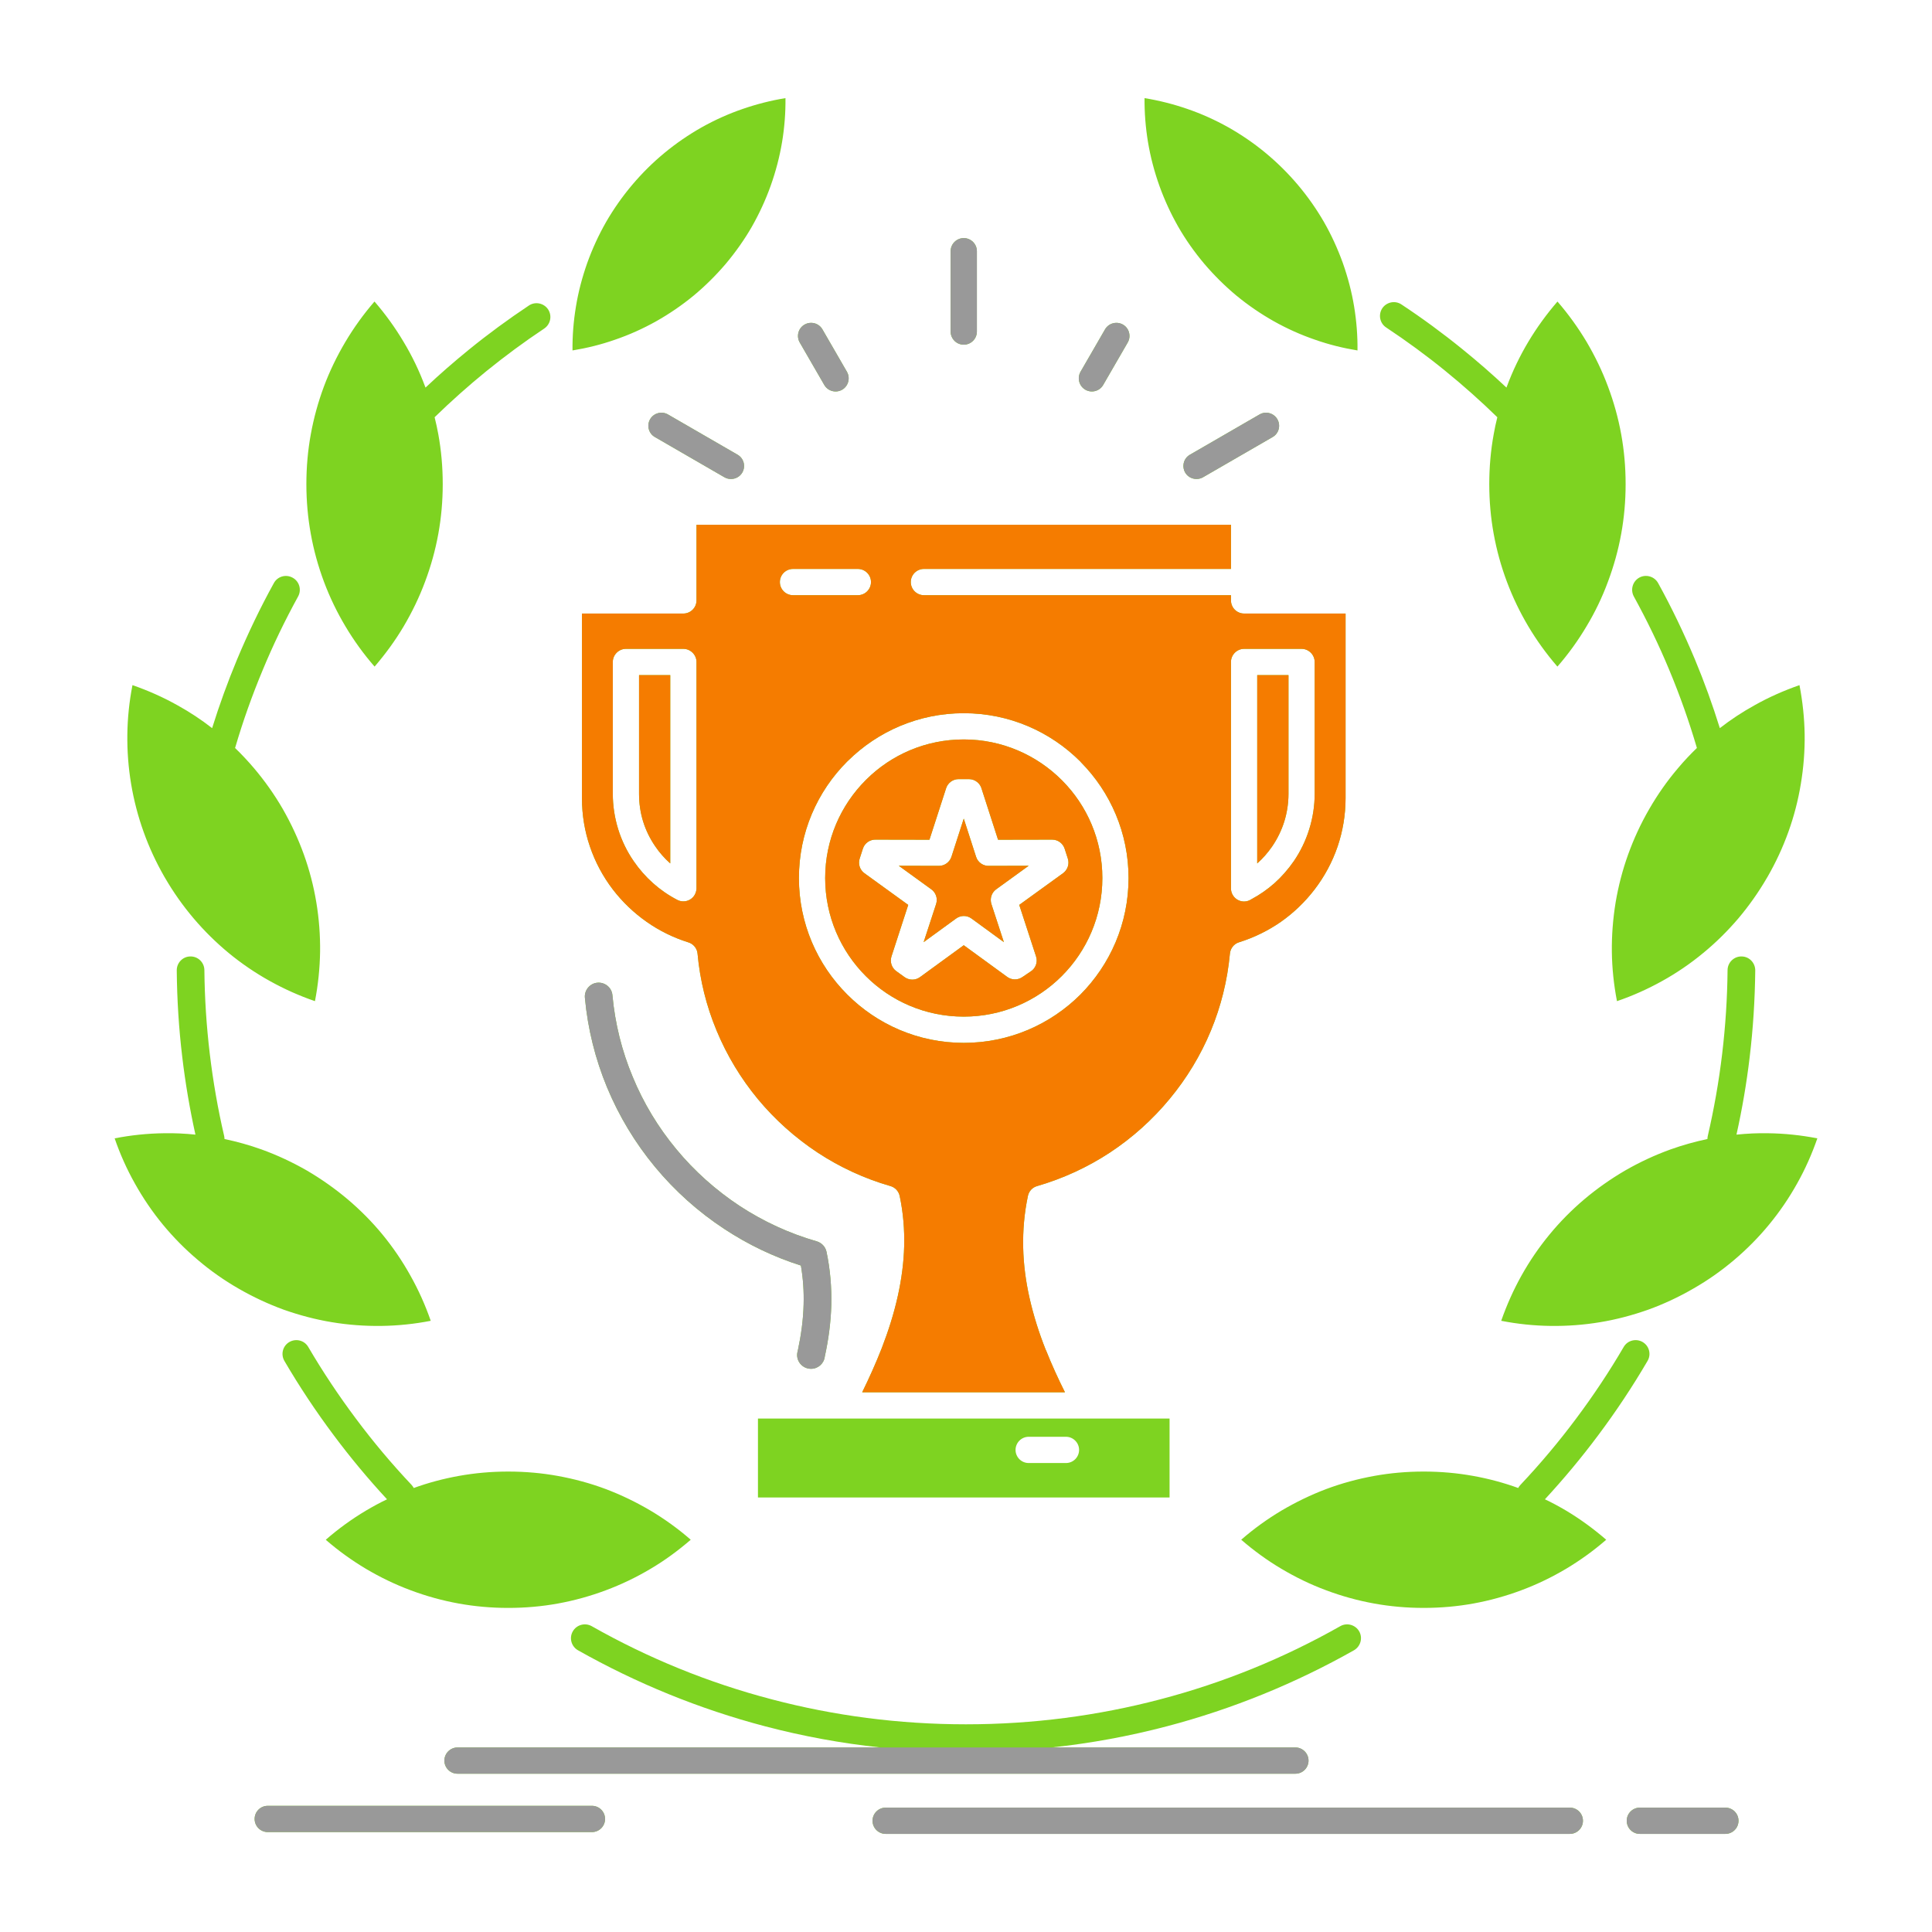 <?xml version="1.0" encoding="UTF-8" standalone="no"?>
<svg
   xmlns:dc="http://purl.org/dc/elements/1.1/"
   xmlns:cc="http://creativecommons.org/ns#"
   xmlns:rdf="http://www.w3.org/1999/02/22-rdf-syntax-ns#"
   xmlns:svg="http://www.w3.org/2000/svg"
   xmlns="http://www.w3.org/2000/svg"
   xmlns:sodipodi="http://sodipodi.sourceforge.net/DTD/sodipodi-0.dtd"
   xmlns:inkscape="http://www.inkscape.org/namespaces/inkscape"
   fill="#000000"
   width="800px"
   height="800px"
   viewBox="0 0 512 512"
   version="1.1"
   xml:space="preserve"
   id="svg8"
   sodipodi:docname="award.svg"
   inkscape:version="1.0.1 (3bc2e813f5, 2020-09-07)"
   inkscape:export-filename="C:\Users\keega\Documents\cannlytics\cannlytics\app\assets\images\icons\award.png"
   inkscape:export-xdpi="96"
   inkscape:export-ydpi="96"><defs
   id="defs12" /><sodipodi:namedview
   pagecolor="#ffffff"
   bordercolor="#666666"
   borderopacity="1"
   objecttolerance="10"
   gridtolerance="10"
   guidetolerance="10"
   inkscape:pageopacity="0"
   inkscape:pageshadow="2"
   inkscape:window-width="1920"
   inkscape:window-height="1094"
   id="namedview10"
   showgrid="false"
   inkscape:zoom="0.66556426"
   inkscape:cx="304.38603"
   inkscape:cy="272.80476"
   inkscape:window-x="-11"
   inkscape:window-y="-11"
   inkscape:window-maximized="1"
   inkscape:current-layer="g4" />

<g
   id="_x35_57_x2C__award_x2C__cup_x2C__prize_x2C__reward_x2C__victory"
   style="fill:#999999;fill-opacity:1">

<g
   id="g4"
   style="fill:#999999;fill-opacity:1">

<path
   d="M326.219,235.43v-59.998c0-1.895,1.555-3.479,3.479-3.479h15.24    c1.908,0,3.463,1.584,3.463,3.479v34.92c0,3.223-0.494,6.361-1.428,9.357c-0.932,3.055-2.346,5.938-4.1,8.512    c-1.484,2.148-3.223,4.128-5.146,5.852c-1.823,1.612-3.873,3.055-6.106,4.242c-0.551,0.367-1.216,0.594-1.923,0.594    C327.773,238.908,326.219,237.354,326.219,235.43 M333.175,178.909v49.904c1.499-1.328,2.827-2.855,3.959-4.495    c1.384-2.036,2.487-4.27,3.224-6.645c0.707-2.29,1.102-4.75,1.102-7.322v-31.442H333.175z M184.579,175.432v59.998    c-0.014,0.538-0.156,1.075-0.411,1.584c-0.875,1.695-2.969,2.347-4.666,1.471c-2.346-1.217-4.51-2.715-6.417-4.412    c-1.937-1.724-3.676-3.703-5.146-5.852c-1.781-2.574-3.182-5.457-4.127-8.512c-0.919-2.996-1.414-6.135-1.414-9.357v-34.92    c0-1.895,1.555-3.479,3.478-3.479h15.226C183.009,171.953,184.579,173.537,184.579,175.432z M244.846,157.732    c-1.923,0-3.478-1.556-3.478-3.479s1.555-3.478,3.478-3.478h81.373V139.07h-141.64v20.047c0,1.923-1.57,3.479-3.478,3.479h-26.875    v48.942c0,4.495,0.735,8.765,2.093,12.752c1.398,4.155,3.492,8.03,6.106,11.451c2.544,3.308,5.57,6.192,8.963,8.567    c3.336,2.347,7.068,4.185,11.041,5.429c1.3,0.396,2.304,1.555,2.432,2.997c0.635,7.068,2.36,13.91,4.991,20.244l0.056,0.142    c2.729,6.587,6.433,12.694,10.915,18.124c4.552,5.485,9.923,10.291,15.889,14.223c5.854,3.844,12.357,6.87,19.255,8.849    c1.216,0.34,2.178,1.329,2.46,2.63c0.933,4.411,1.3,8.878,1.188,13.317c-0.114,4.383-0.708,8.765-1.669,13.12l-0.028,0.112    c-1.018,4.608-2.474,9.188-4.241,13.77c-1.526,3.901-3.279,7.804-5.188,11.706h53.735c-1.81-3.619-3.492-7.295-4.977-11.027    l-0.141-0.283c-1.767-4.467-3.223-9.047-4.269-13.684c-0.99-4.383-1.585-8.851-1.684-13.346    c-0.098-4.524,0.283-9.105,1.259-13.714c0.254-1.216,1.174-2.262,2.46-2.602c6.897-2.007,13.373-5.005,19.227-8.849    c5.967-3.932,11.323-8.737,15.875-14.251c4.496-5.429,8.215-11.536,10.93-18.096c2.645-6.39,4.367-13.232,5.032-20.357    c0.114-1.386,1.032-2.63,2.433-3.054c3.986-1.244,7.719-3.082,11.055-5.4c3.394-2.375,6.418-5.287,8.935-8.567    c2.629-3.421,4.722-7.296,6.135-11.451c1.345-3.987,2.094-8.284,2.094-12.752v-48.942h-26.89c-1.924,0-3.479-1.556-3.479-3.479    v-1.385H244.846z M227.344,150.776c1.921,0,3.478,1.555,3.478,3.478s-1.556,3.479-3.478,3.479h-17.191    c-1.923,0-3.478-1.556-3.478-3.479s1.555-3.478,3.478-3.478H227.344z M200.865,396.85h109.083v-20.924h-25.404    c-27.893,0-55.786,0-83.678,0C200.865,390.176,200.865,376.463,200.865,396.85z M282.492,380.761c1.923,0,3.478,1.584,3.478,3.478    c0,1.923-1.555,3.479-3.478,3.479h-9.881c-1.924,0-3.479-1.556-3.479-3.479c0-1.894,1.555-3.478,3.479-3.478H282.492z     M281.376,206.732c-6.646-6.645-15.833-10.773-25.97-10.773c-10.065,0-19.185,4.043-25.8,10.603l-0.17,0.171    c-6.644,6.644-10.758,15.832-10.758,25.955c0,10.15,4.115,19.34,10.758,25.984c6.631,6.645,15.819,10.744,25.971,10.744    c10.137,0,19.324-4.1,25.97-10.744c6.644-6.645,10.759-15.834,10.759-25.984c0-10.065-4.043-19.17-10.589-25.786L281.376,206.732z     M255.406,189.004c12.059,0,22.973,4.891,30.891,12.808l0.196,0.227c7.775,7.888,12.583,18.718,12.583,30.649    c0,12.073-4.893,22.986-12.779,30.904c-7.918,7.889-18.832,12.779-30.891,12.779c-12.045,0-22.974-4.891-30.875-12.809    c-7.903-7.889-12.81-18.802-12.81-30.875c0-12.045,4.892-22.987,12.794-30.876l0.212-0.197    C232.603,193.839,243.446,189.004,255.406,189.004z M258.672,227.061l-3.266-10.122l-3.266,10.122    c-0.453,1.385-1.767,2.404-3.308,2.404l-10.646-0.029l8.553,6.193c1.244,0.848,1.825,2.431,1.344,3.93l-3.31,10.121l8.583-6.248    c1.188-0.877,2.841-0.933,4.085-0.028l8.597,6.276l-3.31-10.121c-0.438-1.387,0.014-2.969,1.258-3.874l8.625-6.249l-10.434,0.029    C260.637,229.549,259.166,228.616,258.672,227.061z M260.17,209.135l4.325,13.402l14.337-0.028c1.555,0,2.854,1.018,3.308,2.403    l0.848,2.629c0.467,1.471-0.085,2.998-1.272,3.874l-11.606,8.397l4.454,13.657c0.522,1.583-0.17,3.279-1.557,4.071l-2.092,1.413    c-1.286,0.876-2.955,0.765-4.099-0.142l-11.409-8.313l-11.606,8.454c-1.244,0.905-2.885,0.849-4.073,0l-2.234-1.61    c-1.23-0.906-1.695-2.488-1.244-3.874l4.439-13.657l-11.606-8.397c-1.258-0.905-1.725-2.544-1.244-3.93l0.833-2.573    c0.481-1.527,1.951-2.488,3.506-2.403l14.138,0.028l4.41-13.629c0.467-1.471,1.839-2.431,3.293-2.431h2.759    C258.417,206.478,259.803,207.608,260.17,209.135z M312.251,60.101c1.952,3.393,4.255,6.673,6.899,9.811    c2.631,3.083,5.486,5.909,8.511,8.427c3.126,2.572,6.447,4.834,9.897,6.785c3.533,1.979,7.193,3.619,10.912,4.892    c3.69,1.3,7.465,2.233,11.281,2.856c0.044-3.846-0.254-7.748-0.889-11.594c-0.638-3.901-1.655-7.775-3.012-11.621    c-1.358-3.76-3.025-7.407-5.019-10.885c-1.951-3.365-4.255-6.672-6.886-9.783c-2.629-3.109-5.5-5.938-8.539-8.454    c-3.109-2.572-6.418-4.835-9.867-6.786c-3.535-1.979-7.195-3.619-10.914-4.891c-3.689-1.273-7.492-2.234-11.31-2.855    c-0.028,3.845,0.269,7.746,0.904,11.592c0.65,3.902,1.654,7.775,3.024,11.621C308.591,52.976,310.271,56.623,312.251,60.101z     M192.34,69.911c2.628-3.138,4.948-6.418,6.898-9.811c1.979-3.478,3.662-7.125,5.004-10.886c1.373-3.846,2.376-7.719,3.025-11.621    c0.637-3.846,0.934-7.747,0.891-11.592c-3.802,0.621-7.605,1.582-11.295,2.855c-3.719,1.271-7.381,2.912-10.915,4.891    c-3.45,1.951-6.758,4.214-9.867,6.786c-3.053,2.517-5.91,5.345-8.539,8.454c-2.63,3.111-4.935,6.418-6.886,9.783    c-1.993,3.478-3.662,7.125-5.019,10.885c-1.356,3.846-2.376,7.72-3.011,11.621c-0.637,3.846-0.947,7.748-0.905,11.594    c3.818-0.623,7.607-1.557,11.295-2.856c3.718-1.272,7.38-2.912,10.915-4.892c3.45-1.951,6.771-4.213,9.896-6.785    C186.855,75.82,189.71,72.994,192.34,69.911z M112.775,102.709c3.676-3.477,7.522-6.813,11.479-10.037    c5.104-4.156,10.434-8.058,15.905-11.705c1.683-1.131,3.973-0.65,5.089,1.018c1.118,1.696,0.651,3.959-1.032,5.09    c-5.315,3.534-10.432,7.322-15.353,11.31c-4.722,3.846-9.302,7.917-13.685,12.187c0.382,1.498,0.707,3.054,0.99,4.58    c0.763,4.213,1.16,8.596,1.16,13.147c0,4.524-0.396,8.906-1.16,13.12c-0.792,4.382-1.979,8.623-3.506,12.695    c-1.527,4.128-3.45,8.086-5.684,11.875c-2.233,3.76-4.792,7.267-7.605,10.546l-0.114,0.113c-2.883-3.308-5.485-6.899-7.718-10.659    c-2.233-3.732-4.157-7.719-5.711-11.875c-1.513-4.072-2.701-8.313-3.478-12.695c-0.763-4.214-1.16-8.596-1.16-13.12    c0-4.552,0.396-8.935,1.16-13.147c0.792-4.383,1.965-8.623,3.478-12.695c1.541-4.129,3.464-8.086,5.711-11.875    c2.218-3.732,4.764-7.267,7.591-10.547l0.126-0.113c2.885,3.338,5.457,6.899,7.691,10.66c2.248,3.732,4.171,7.719,5.712,11.875    L112.775,102.709z M62.362,198.023l-0.07,0.197c1.767,1.697,3.448,3.507,5.061,5.4c2.813,3.336,5.371,6.928,7.591,10.773    c2.234,3.901,4.101,7.945,5.57,12.016c1.499,4.156,2.602,8.427,3.31,12.695c0.735,4.411,1.06,8.822,1.003,13.176    c-0.072,4.355-0.523,8.737-1.358,13.035c-4.142-1.414-8.156-3.223-11.975-5.344c-3.816-2.121-7.479-4.609-10.913-7.437    c-3.28-2.715-6.419-5.796-9.274-9.161c-2.801-3.309-5.331-6.87-7.565-10.716l-0.154-0.255c-2.22-3.873-4.073-7.859-5.514-11.902    c-1.499-4.156-2.602-8.427-3.323-12.725c-0.735-4.383-1.06-8.793-1.004-13.146c0.058-4.355,0.509-8.709,1.358-13.064    c4.155,1.443,8.17,3.225,11.988,5.373c3.166,1.753,6.221,3.76,9.118,6.023c1.938-6.193,4.143-12.272,6.603-18.182    c2.911-6.955,6.163-13.741,9.755-20.244c0.961-1.781,3.194-2.432,4.977-1.441c1.781,0.961,2.43,3.194,1.455,4.975    c-3.478,6.334-6.629,12.838-9.4,19.539C66.83,184.254,64.398,191.067,62.362,198.023z M59.407,301.055    c0.056,0.255,0.084,0.538,0.084,0.793c3.323,0.706,6.603,1.61,9.827,2.771c4.071,1.47,8.086,3.335,11.988,5.569    c3.859,2.262,7.463,4.807,10.787,7.605c3.406,2.885,6.517,6.023,9.26,9.359c2.785,3.393,5.273,7.04,7.407,10.886    c2.149,3.817,3.959,7.86,5.387,11.988c-4.326,0.849-8.709,1.3-13.063,1.357c-4.355,0.056-8.751-0.255-13.148-0.989    c-4.297-0.707-8.566-1.838-12.738-3.309c-4.043-1.47-8.058-3.336-11.988-5.598c-3.845-2.206-7.451-4.75-10.772-7.578    c-3.422-2.885-6.503-6.022-9.26-9.359c-2.799-3.393-5.273-7.04-7.422-10.885c-2.148-3.817-3.957-7.861-5.372-11.989    c4.326-0.849,8.709-1.3,13.063-1.356c2.771-0.057,5.556,0.084,8.342,0.367c-1.499-6.785-2.672-13.656-3.492-20.584    c-0.892-7.436-1.386-15.098-1.457-22.931c-0.014-2.035,1.611-3.703,3.618-3.703c2.036-0.028,3.69,1.61,3.705,3.619    c0.07,7.407,0.551,14.815,1.428,22.167C56.48,286.664,57.753,293.958,59.407,301.055z M109.072,393.513    c0.226,0.255,0.423,0.537,0.579,0.819c3.831-1.385,7.831-2.459,11.918-3.194c4.213-0.763,8.595-1.159,13.119-1.159    c4.538,0,8.935,0.396,13.134,1.159c4.368,0.792,8.637,1.951,12.709,3.478c4.113,1.555,8.086,3.479,11.86,5.711    c3.747,2.234,7.281,4.779,10.532,7.606l0.128,0.113c-3.337,2.884-6.885,5.485-10.618,7.69c-3.747,2.234-7.733,4.156-11.903,5.711    c-4.073,1.527-8.342,2.715-12.695,3.506c-4.213,0.765-8.611,1.16-13.148,1.16c-4.524,0-8.905-0.396-13.119-1.16    c-4.383-0.791-8.639-1.979-12.709-3.506c-4.115-1.526-8.088-3.449-11.862-5.683c-3.746-2.233-7.28-4.778-10.546-7.605    l-0.112-0.113c3.308-2.884,6.884-5.485,10.645-7.72c1.811-1.074,3.676-2.092,5.585-2.997c-4.976-5.372-9.684-11.026-14.096-16.936    c-4.722-6.306-9.104-12.894-13.104-19.735c-1.018-1.754-0.438-3.987,1.3-5.005c1.753-1.019,4.001-0.453,5.019,1.3    c3.86,6.588,8.102,12.95,12.653,19.029C98.893,382.09,103.813,387.942,109.072,393.513z M430.299,356.953    c1.018-1.753,3.279-2.318,5.019-1.3c1.738,1.018,2.332,3.251,1.3,5.005c-4.001,6.842-8.384,13.43-13.106,19.735    c-4.409,5.909-9.132,11.563-14.094,16.936c1.923,0.905,3.788,1.923,5.613,2.997c3.73,2.234,7.295,4.836,10.631,7.72l-0.127,0.113    c-3.268,2.827-6.802,5.372-10.533,7.605c-3.774,2.233-7.748,4.156-11.86,5.683c-4.086,1.527-8.341,2.715-12.71,3.506    c-4.214,0.765-8.608,1.16-13.146,1.16c-4.526,0-8.907-0.396-13.12-1.16c-4.382-0.791-8.639-1.979-12.71-3.506    c-4.142-1.526-8.128-3.477-11.889-5.711c-3.732-2.205-7.296-4.807-10.632-7.69l0.128-0.113c3.266-2.827,6.786-5.372,10.532-7.606    c3.789-2.232,7.747-4.156,11.86-5.711c4.087-1.526,8.328-2.686,12.71-3.478c4.213-0.763,8.594-1.159,13.12-1.159    c4.538,0,8.933,0.396,13.132,1.159c4.1,0.735,8.086,1.81,11.919,3.194c0.154-0.282,0.353-0.564,0.593-0.819    c5.245-5.57,10.18-11.423,14.731-17.53C422.211,369.903,426.452,363.541,430.299,356.953z M457.823,257.089    c0.015-2.009,1.682-3.647,3.688-3.619c2.037,0,3.648,1.668,3.648,3.703c-0.084,7.833-0.579,15.495-1.471,22.931    c-0.819,6.928-1.993,13.799-3.506,20.584c2.799-0.283,5.6-0.424,8.37-0.367c4.354,0.057,8.737,0.508,13.063,1.356    c-1.429,4.128-3.224,8.172-5.373,11.989c-2.147,3.845-4.636,7.492-7.435,10.885c-2.743,3.337-5.84,6.475-9.246,9.359    c-3.338,2.828-6.941,5.372-10.803,7.578c-3.9,2.262-7.915,4.128-11.988,5.598c-4.155,1.471-8.424,2.602-12.722,3.309    c-4.384,0.734-8.795,1.045-13.148,0.989c-4.354-0.058-8.737-0.509-13.063-1.357c1.442-4.128,3.237-8.171,5.371-11.988    c2.15-3.846,4.639-7.493,7.438-10.886c2.742-3.336,5.838-6.475,9.245-9.359c3.322-2.799,6.928-5.344,10.801-7.605    c3.889-2.234,7.917-4.1,11.988-5.569c3.224-1.16,6.503-2.064,9.811-2.771c0-0.255,0.028-0.538,0.086-0.793    c1.64-7.097,2.939-14.391,3.817-21.799C457.271,271.904,457.752,264.496,457.823,257.089z M432.983,158.07    c-0.962-1.78-0.325-4.014,1.456-5.004c1.768-0.961,4.016-0.311,4.99,1.471c3.591,6.503,6.842,13.289,9.755,20.244    c2.46,5.909,4.666,11.988,6.588,18.182c2.913-2.264,5.966-4.271,9.133-6.023c3.803-2.148,7.832-3.93,11.975-5.373    c0.834,4.327,1.301,8.709,1.371,13.064c0.058,4.354-0.283,8.764-1.019,13.146c-0.707,4.298-1.809,8.568-3.308,12.725    c-1.456,4.043-3.293,8.029-5.527,11.902l-0.156,0.255c-2.233,3.846-4.764,7.407-7.549,10.716    c-2.869,3.365-5.994,6.446-9.302,9.161c-3.408,2.827-7.068,5.315-10.887,7.437c-3.816,2.121-7.831,3.93-11.988,5.344    c-0.834-4.298-1.3-8.68-1.356-13.035c-0.056-4.354,0.282-8.765,1.004-13.176c0.721-4.269,1.823-8.539,3.321-12.695    c1.471-4.07,3.31-8.086,5.571-11.988c2.234-3.873,4.778-7.492,7.592-10.801c1.61-1.923,3.293-3.703,5.046-5.4l-0.056-0.197    c-2.05-6.956-4.468-13.77-7.238-20.414C439.629,170.936,436.461,164.404,432.983,158.07z M367.359,86.791    c-1.697-1.103-2.15-3.393-1.046-5.09c1.13-1.668,3.405-2.148,5.089-1.018c5.569,3.676,10.957,7.635,16.145,11.848    c4.016,3.252,7.916,6.645,11.677,10.178l0.101-0.254c1.54-4.156,3.463-8.143,5.695-11.875c2.248-3.761,4.836-7.322,7.719-10.66    l0.114,0.113c2.827,3.28,5.371,6.814,7.605,10.547c2.233,3.789,4.157,7.746,5.684,11.875c1.526,4.072,2.715,8.313,3.506,12.695    c0.764,4.213,1.16,8.596,1.16,13.147c0,4.524-0.396,8.906-1.16,13.12c-0.791,4.382-1.979,8.623-3.506,12.695    c-1.526,4.156-3.45,8.143-5.698,11.875c-2.233,3.76-4.82,7.352-7.705,10.659l-0.112-0.113c-2.826-3.279-5.373-6.786-7.606-10.546    c-2.248-3.789-4.155-7.747-5.695-11.875c-1.527-4.072-2.701-8.313-3.492-12.695c-0.764-4.214-1.16-8.596-1.16-13.12    c0-4.552,0.396-8.935,1.16-13.147c0.268-1.526,0.593-3.082,0.975-4.58c-4.439-4.326-9.076-8.454-13.883-12.355    C377.947,94.171,372.73,90.354,367.359,86.791z M251.928,66.574c0-1.922,1.569-3.477,3.478-3.477s3.478,1.555,3.478,3.477v21.291    c0,1.923-1.568,3.479-3.478,3.479s-3.478-1.556-3.478-3.479V66.574z M333.798,109.834c1.653-0.96,3.774-0.366,4.72,1.273    c0.948,1.668,0.383,3.789-1.271,4.721l-18.447,10.66c-1.655,0.934-3.777,0.368-4.723-1.271c-0.947-1.669-0.383-3.789,1.286-4.723    L333.798,109.834z M173.566,115.828c-1.669-0.932-2.234-3.053-1.287-4.721c0.946-1.64,3.067-2.233,4.734-1.273l18.436,10.66    c1.655,0.934,2.234,3.054,1.272,4.723c-0.947,1.64-3.067,2.205-4.722,1.271L173.566,115.828z M292.855,87.271    c0.962-1.639,3.082-2.205,4.75-1.244c1.64,0.934,2.206,3.082,1.259,4.723l-6.503,11.253c-0.948,1.668-3.082,2.233-4.736,1.272    c-1.655-0.962-2.22-3.082-1.272-4.75L292.855,87.271z M211.934,90.75c-0.948-1.641-0.381-3.789,1.272-4.723    c1.655-0.961,3.789-0.395,4.736,1.244l6.503,11.254c0.947,1.668,0.382,3.788-1.258,4.75c-1.669,0.961-3.789,0.396-4.75-1.272    L211.934,90.75z M218.579,359.498c-0.198,1.839-1.767,3.252-3.648,3.252c-2.036,0-3.69-1.64-3.69-3.676    c0-0.396,0.072-0.764,0.184-1.131c0.877-4.1,1.442-8.172,1.541-12.243c0.1-3.421-0.126-6.87-0.721-10.319    c-7.225-2.29-14.024-5.57-20.215-9.642c-6.956-4.553-13.176-10.122-18.463-16.513c-5.203-6.277-9.515-13.402-12.696-21.064    c-3.082-7.436-5.104-15.438-5.868-23.751c-0.183-2.007,1.316-3.816,3.323-3.986c2.007-0.169,3.803,1.301,3.973,3.309    c0.691,7.577,2.53,14.843,5.357,21.601c2.869,6.984,6.8,13.459,11.564,19.199c4.806,5.824,10.49,10.885,16.824,15.07    c6.235,4.071,13.091,7.267,20.399,9.359c1.258,0.366,2.304,1.413,2.588,2.771c0.988,4.692,1.385,9.415,1.272,14.138    C220.176,350.422,219.569,354.975,218.579,359.498z M121.243,470.052c-1.908,0-3.478-1.555-3.478-3.479    c0-1.894,1.57-3.477,3.478-3.477h112.081c-10.42-1.103-20.627-2.997-30.536-5.599c-17.546-4.609-34.198-11.451-49.623-20.159    c-1.767-1.019-2.374-3.252-1.371-5.006c0.99-1.753,3.238-2.375,5.005-1.386c14.871,8.427,30.917,15.015,47.839,19.426    c16.342,4.297,33.562,6.588,51.346,6.588c17.784,0,35.003-2.291,51.376-6.588c16.906-4.411,32.968-10.999,47.839-19.426    c1.753-0.989,4.001-0.367,5.005,1.386c0.99,1.754,0.368,3.987-1.385,5.006c-15.41,8.708-32.078,15.55-49.623,20.159    c-9.908,2.602-20.116,4.496-30.536,5.599h64.637c1.907,0,3.476,1.583,3.476,3.477c0,1.924-1.568,3.479-3.476,3.479H121.243z     M234.709,485.999c-1.908,0-3.478-1.556-3.478-3.479c0-1.922,1.57-3.478,3.478-3.478h181.31c1.923,0,3.478,1.556,3.478,3.478    c0,1.923-1.555,3.479-3.478,3.479H234.709z M434.567,485.999c-1.909,0-3.464-1.556-3.464-3.479c0-1.922,1.555-3.478,3.464-3.478    h22.675c1.924,0,3.479,1.556,3.479,3.478c0,1.923-1.555,3.479-3.479,3.479H434.567z M70.957,485.518    c-1.921,0-3.478-1.555-3.478-3.478s1.556-3.479,3.478-3.479h85.913c1.923,0,3.478,1.556,3.478,3.479s-1.555,3.478-3.478,3.478    H70.957z M177.623,228.813v-49.904h-8.27v31.442c0,2.572,0.367,5.032,1.074,7.322c0.735,2.375,1.837,4.608,3.238,6.645    C174.782,225.958,176.125,227.485,177.623,228.813z"
   style="fill-rule:evenodd;clip-rule:evenodd;fill:#7ed321;fill-opacity:1"
   id="path2" />

<path
   d="m 251.928,66.574 c 0,-1.922 1.569,-3.477 3.478,-3.477 1.909,0 3.478,1.555 3.478,3.477 v 21.291 c 0,1.923 -1.568,3.479 -3.478,3.479 -1.91,0 -3.478,-1.556 -3.478,-3.479 z m 81.87,43.26 c 1.653,-0.96 3.774,-0.366 4.72,1.273 0.948,1.668 0.383,3.789 -1.271,4.721 l -18.447,10.66 c -1.655,0.934 -3.777,0.368 -4.723,-1.271 -0.947,-1.669 -0.383,-3.789 1.286,-4.723 z m -160.232,5.994 c -1.669,-0.932 -2.234,-3.053 -1.287,-4.721 0.946,-1.64 3.067,-2.233 4.734,-1.273 l 18.436,10.66 c 1.655,0.934 2.234,3.054 1.272,4.723 -0.947,1.64 -3.067,2.205 -4.722,1.271 z M 292.855,87.271 c 0.962,-1.639 3.082,-2.205 4.75,-1.244 1.64,0.934 2.206,3.082 1.259,4.723 l -6.503,11.253 c -0.948,1.668 -3.082,2.233 -4.736,1.272 -1.655,-0.962 -2.22,-3.082 -1.272,-4.75 z m -80.921,3.479 c -0.948,-1.641 -0.381,-3.789 1.272,-4.723 1.655,-0.961 3.789,-0.395 4.736,1.244 l 6.503,11.254 c 0.947,1.668 0.382,3.788 -1.258,4.75 -1.669,0.961 -3.789,0.396 -4.75,-1.272 z"
   style="clip-rule:evenodd;fill:#999999;fill-opacity:1;fill-rule:evenodd;stroke-width:1"
   id="path2-6"
   sodipodi:nodetypes="ssssssscccccccccccccccccccccccccccc" /><path
   d="m 326.219,235.43 v -59.998 c 0,-1.895 1.555,-3.479 3.479,-3.479 h 15.24 c 1.908,0 3.463,1.584 3.463,3.479 v 34.92 c 0,3.223 -0.494,6.361 -1.428,9.357 -0.932,3.055 -2.346,5.938 -4.1,8.512 -1.484,2.148 -3.223,4.128 -5.146,5.852 -1.823,1.612 -3.873,3.055 -6.106,4.242 -0.551,0.367 -1.216,0.594 -1.923,0.594 -1.925,-0.001 -3.479,-1.555 -3.479,-3.479 m 6.956,-56.521 v 49.904 c 1.499,-1.328 2.827,-2.855 3.959,-4.495 1.384,-2.036 2.487,-4.27 3.224,-6.645 0.707,-2.29 1.102,-4.75 1.102,-7.322 v -31.442 z m -148.596,-3.477 v 59.998 c -0.014,0.538 -0.156,1.075 -0.411,1.584 -0.875,1.695 -2.969,2.347 -4.666,1.471 -2.346,-1.217 -4.51,-2.715 -6.417,-4.412 -1.937,-1.724 -3.676,-3.703 -5.146,-5.852 -1.781,-2.574 -3.182,-5.457 -4.127,-8.512 -0.919,-2.996 -1.414,-6.135 -1.414,-9.357 v -34.92 c 0,-1.895 1.555,-3.479 3.478,-3.479 h 15.226 c 1.907,0 3.477,1.584 3.477,3.479 z m 60.267,-17.7 c -1.923,0 -3.478,-1.556 -3.478,-3.479 0,-1.923 1.555,-3.478 3.478,-3.478 h 81.373 V 139.07 h -141.64 v 20.047 c 0,1.923 -1.57,3.479 -3.478,3.479 h -26.875 v 48.942 c 0,4.495 0.735,8.765 2.093,12.752 1.398,4.155 3.492,8.03 6.106,11.451 2.544,3.308 5.57,6.192 8.963,8.567 3.336,2.347 7.068,4.185 11.041,5.429 1.3,0.396 2.304,1.555 2.432,2.997 0.635,7.068 2.36,13.91 4.991,20.244 l 0.056,0.142 c 2.729,6.587 6.433,12.694 10.915,18.124 4.552,5.485 9.923,10.291 15.889,14.223 5.854,3.844 12.357,6.87 19.255,8.849 1.216,0.34 2.178,1.329 2.46,2.63 0.933,4.411 1.3,8.878 1.188,13.317 -0.114,4.383 -0.708,8.765 -1.669,13.12 l -0.028,0.112 c -1.018,4.608 -2.474,9.188 -4.241,13.77 -1.526,3.901 -3.279,7.804 -5.188,11.706 h 53.735 c -1.81,-3.619 -3.492,-7.295 -4.977,-11.027 l -0.141,-0.283 c -1.767,-4.467 -3.223,-9.047 -4.269,-13.684 -0.99,-4.383 -1.585,-8.851 -1.684,-13.346 -0.098,-4.524 0.283,-9.105 1.259,-13.714 0.254,-1.216 1.174,-2.262 2.46,-2.602 6.897,-2.007 13.373,-5.005 19.227,-8.849 5.967,-3.932 11.323,-8.737 15.875,-14.251 4.496,-5.429 8.215,-11.536 10.93,-18.096 2.645,-6.39 4.367,-13.232 5.032,-20.357 0.114,-1.386 1.032,-2.63 2.433,-3.054 3.986,-1.244 7.719,-3.082 11.055,-5.4 3.394,-2.375 6.418,-5.287 8.935,-8.567 2.629,-3.421 4.722,-7.296 6.135,-11.451 1.345,-3.987 2.094,-8.284 2.094,-12.752 v -48.942 h -26.89 c -1.924,0 -3.479,-1.556 -3.479,-3.479 v -1.385 z m -17.502,-6.956 c 1.921,0 3.478,1.555 3.478,3.478 0,1.923 -1.556,3.479 -3.478,3.479 h -17.191 c -1.923,0 -3.478,-1.556 -3.478,-3.479 0,-1.923 1.555,-3.478 3.478,-3.478 z m 54.032,55.956 c -6.646,-6.645 -15.833,-10.773 -25.97,-10.773 -10.065,0 -19.185,4.043 -25.8,10.603 l -0.17,0.171 c -6.644,6.644 -10.758,15.832 -10.758,25.955 0,10.15 4.115,19.34 10.758,25.984 6.631,6.645 15.819,10.744 25.971,10.744 10.137,0 19.324,-4.1 25.97,-10.744 6.644,-6.645 10.759,-15.834 10.759,-25.984 0,-10.065 -4.043,-19.17 -10.589,-25.786 z m -25.97,-17.728 c 12.059,0 22.973,4.891 30.891,12.808 l 0.196,0.227 c 7.775,7.888 12.583,18.718 12.583,30.649 0,12.073 -4.893,22.986 -12.779,30.904 -7.918,7.889 -18.832,12.779 -30.891,12.779 -12.045,0 -22.974,-4.891 -30.875,-12.809 -7.903,-7.889 -12.81,-18.802 -12.81,-30.875 0,-12.045 4.892,-22.987 12.794,-30.876 l 0.212,-0.197 c 7.876,-7.775 18.719,-12.61 30.679,-12.61 z m 3.266,38.057 -3.266,-10.122 -3.266,10.122 c -0.453,1.385 -1.767,2.404 -3.308,2.404 l -10.646,-0.029 8.553,6.193 c 1.244,0.848 1.825,2.431 1.344,3.93 l -3.31,10.121 8.583,-6.248 c 1.188,-0.877 2.841,-0.933 4.085,-0.028 l 8.597,6.276 -3.31,-10.121 c -0.438,-1.387 0.014,-2.969 1.258,-3.874 l 8.625,-6.249 -10.434,0.029 c -1.54,0.084 -3.011,-0.849 -3.505,-2.404 z m 1.498,-17.926 4.325,13.402 14.337,-0.028 c 1.555,0 2.854,1.018 3.308,2.403 l 0.848,2.629 c 0.467,1.471 -0.085,2.998 -1.272,3.874 l -11.606,8.397 4.454,13.657 c 0.522,1.583 -0.17,3.279 -1.557,4.071 l -2.092,1.413 c -1.286,0.876 -2.955,0.765 -4.099,-0.142 l -11.409,-8.313 -11.606,8.454 c -1.244,0.905 -2.885,0.849 -4.073,0 l -2.234,-1.61 c -1.23,-0.906 -1.695,-2.488 -1.244,-3.874 l 4.439,-13.657 -11.606,-8.397 c -1.258,-0.905 -1.725,-2.544 -1.244,-3.93 l 0.833,-2.573 c 0.481,-1.527 1.951,-2.488 3.506,-2.403 l 14.138,0.028 4.41,-13.629 c 0.467,-1.471 1.839,-2.431 3.293,-2.431 h 2.759 c 1.639,0.002 3.025,1.132 3.392,2.659 z m -82.547,19.678 v -49.904 h -8.27 v 31.442 c 0,2.572 0.367,5.032 1.074,7.322 0.735,2.375 1.837,4.608 3.238,6.645 1.117,1.64 2.46,3.167 3.958,4.495 z"
   style="clip-rule:evenodd;fill:#f57c00;fill-opacity:1;fill-rule:evenodd;stroke-width:1"
   id="path2-1"
   sodipodi:nodetypes="csssssccccccccccsccsccccccsssssssscccsscscccccccccccccccccccccccccccccccscsscsssssssscsccscscsccsccscscsccscccccccccccccccccccccccccccccccccccccccscccccsccc" /><path
   d="m 218.579,359.498 c -0.198,1.839 -1.767,3.252 -3.648,3.252 -2.036,0 -3.69,-1.64 -3.69,-3.676 0,-0.396 0.072,-0.764 0.184,-1.131 0.877,-4.1 1.442,-8.172 1.541,-12.243 0.1,-3.421 -0.126,-6.87 -0.721,-10.319 -7.225,-2.29 -14.024,-5.57 -20.215,-9.642 -6.956,-4.553 -13.176,-10.122 -18.463,-16.513 -5.203,-6.277 -9.515,-13.402 -12.696,-21.064 -3.082,-7.436 -5.104,-15.438 -5.868,-23.751 -0.183,-2.007 1.316,-3.816 3.323,-3.986 2.007,-0.169 3.803,1.301 3.973,3.309 0.691,7.577 2.53,14.843 5.357,21.601 2.869,6.984 6.8,13.459 11.564,19.199 4.806,5.824 10.49,10.885 16.824,15.07 6.235,4.071 13.091,7.267 20.399,9.359 1.258,0.366 2.304,1.413 2.588,2.771 0.988,4.692 1.385,9.415 1.272,14.138 -0.127,4.55 -0.734,9.103 -1.724,13.626 z m -97.336,110.554 c -1.908,0 -3.478,-1.555 -3.478,-3.479 0,-1.894 1.57,-3.477 3.478,-3.477 h 112.081 45.336 64.637 c 1.907,0 3.476,1.583 3.476,3.477 0,1.924 -1.568,3.479 -3.476,3.479 z m 113.466,15.947 c -1.908,0 -3.478,-1.556 -3.478,-3.479 0,-1.922 1.57,-3.478 3.478,-3.478 h 181.31 c 1.923,0 3.478,1.556 3.478,3.478 0,1.923 -1.555,3.479 -3.478,3.479 z m 199.858,0 c -1.909,0 -3.464,-1.556 -3.464,-3.479 0,-1.922 1.555,-3.478 3.464,-3.478 h 22.675 c 1.924,0 3.479,1.556 3.479,3.478 0,1.923 -1.555,3.479 -3.479,3.479 z m -363.61,-0.481 c -1.921,0 -3.478,-1.555 -3.478,-3.478 0,-1.923 1.556,-3.479 3.478,-3.479 h 85.913 c 1.923,0 3.478,1.556 3.478,3.479 0,1.923 -1.555,3.478 -3.478,3.478 z"
   style="clip-rule:evenodd;fill:#999999;fill-opacity:1;fill-rule:evenodd;stroke-width:1"
   id="path2-5"
   sodipodi:nodetypes="cssccccccccccccccccsssccsssssssssssssssssssssssss" /></g>

</g>

<g
   id="Layer_1"
   style="fill:#999999;fill-opacity:1" />

</svg>

